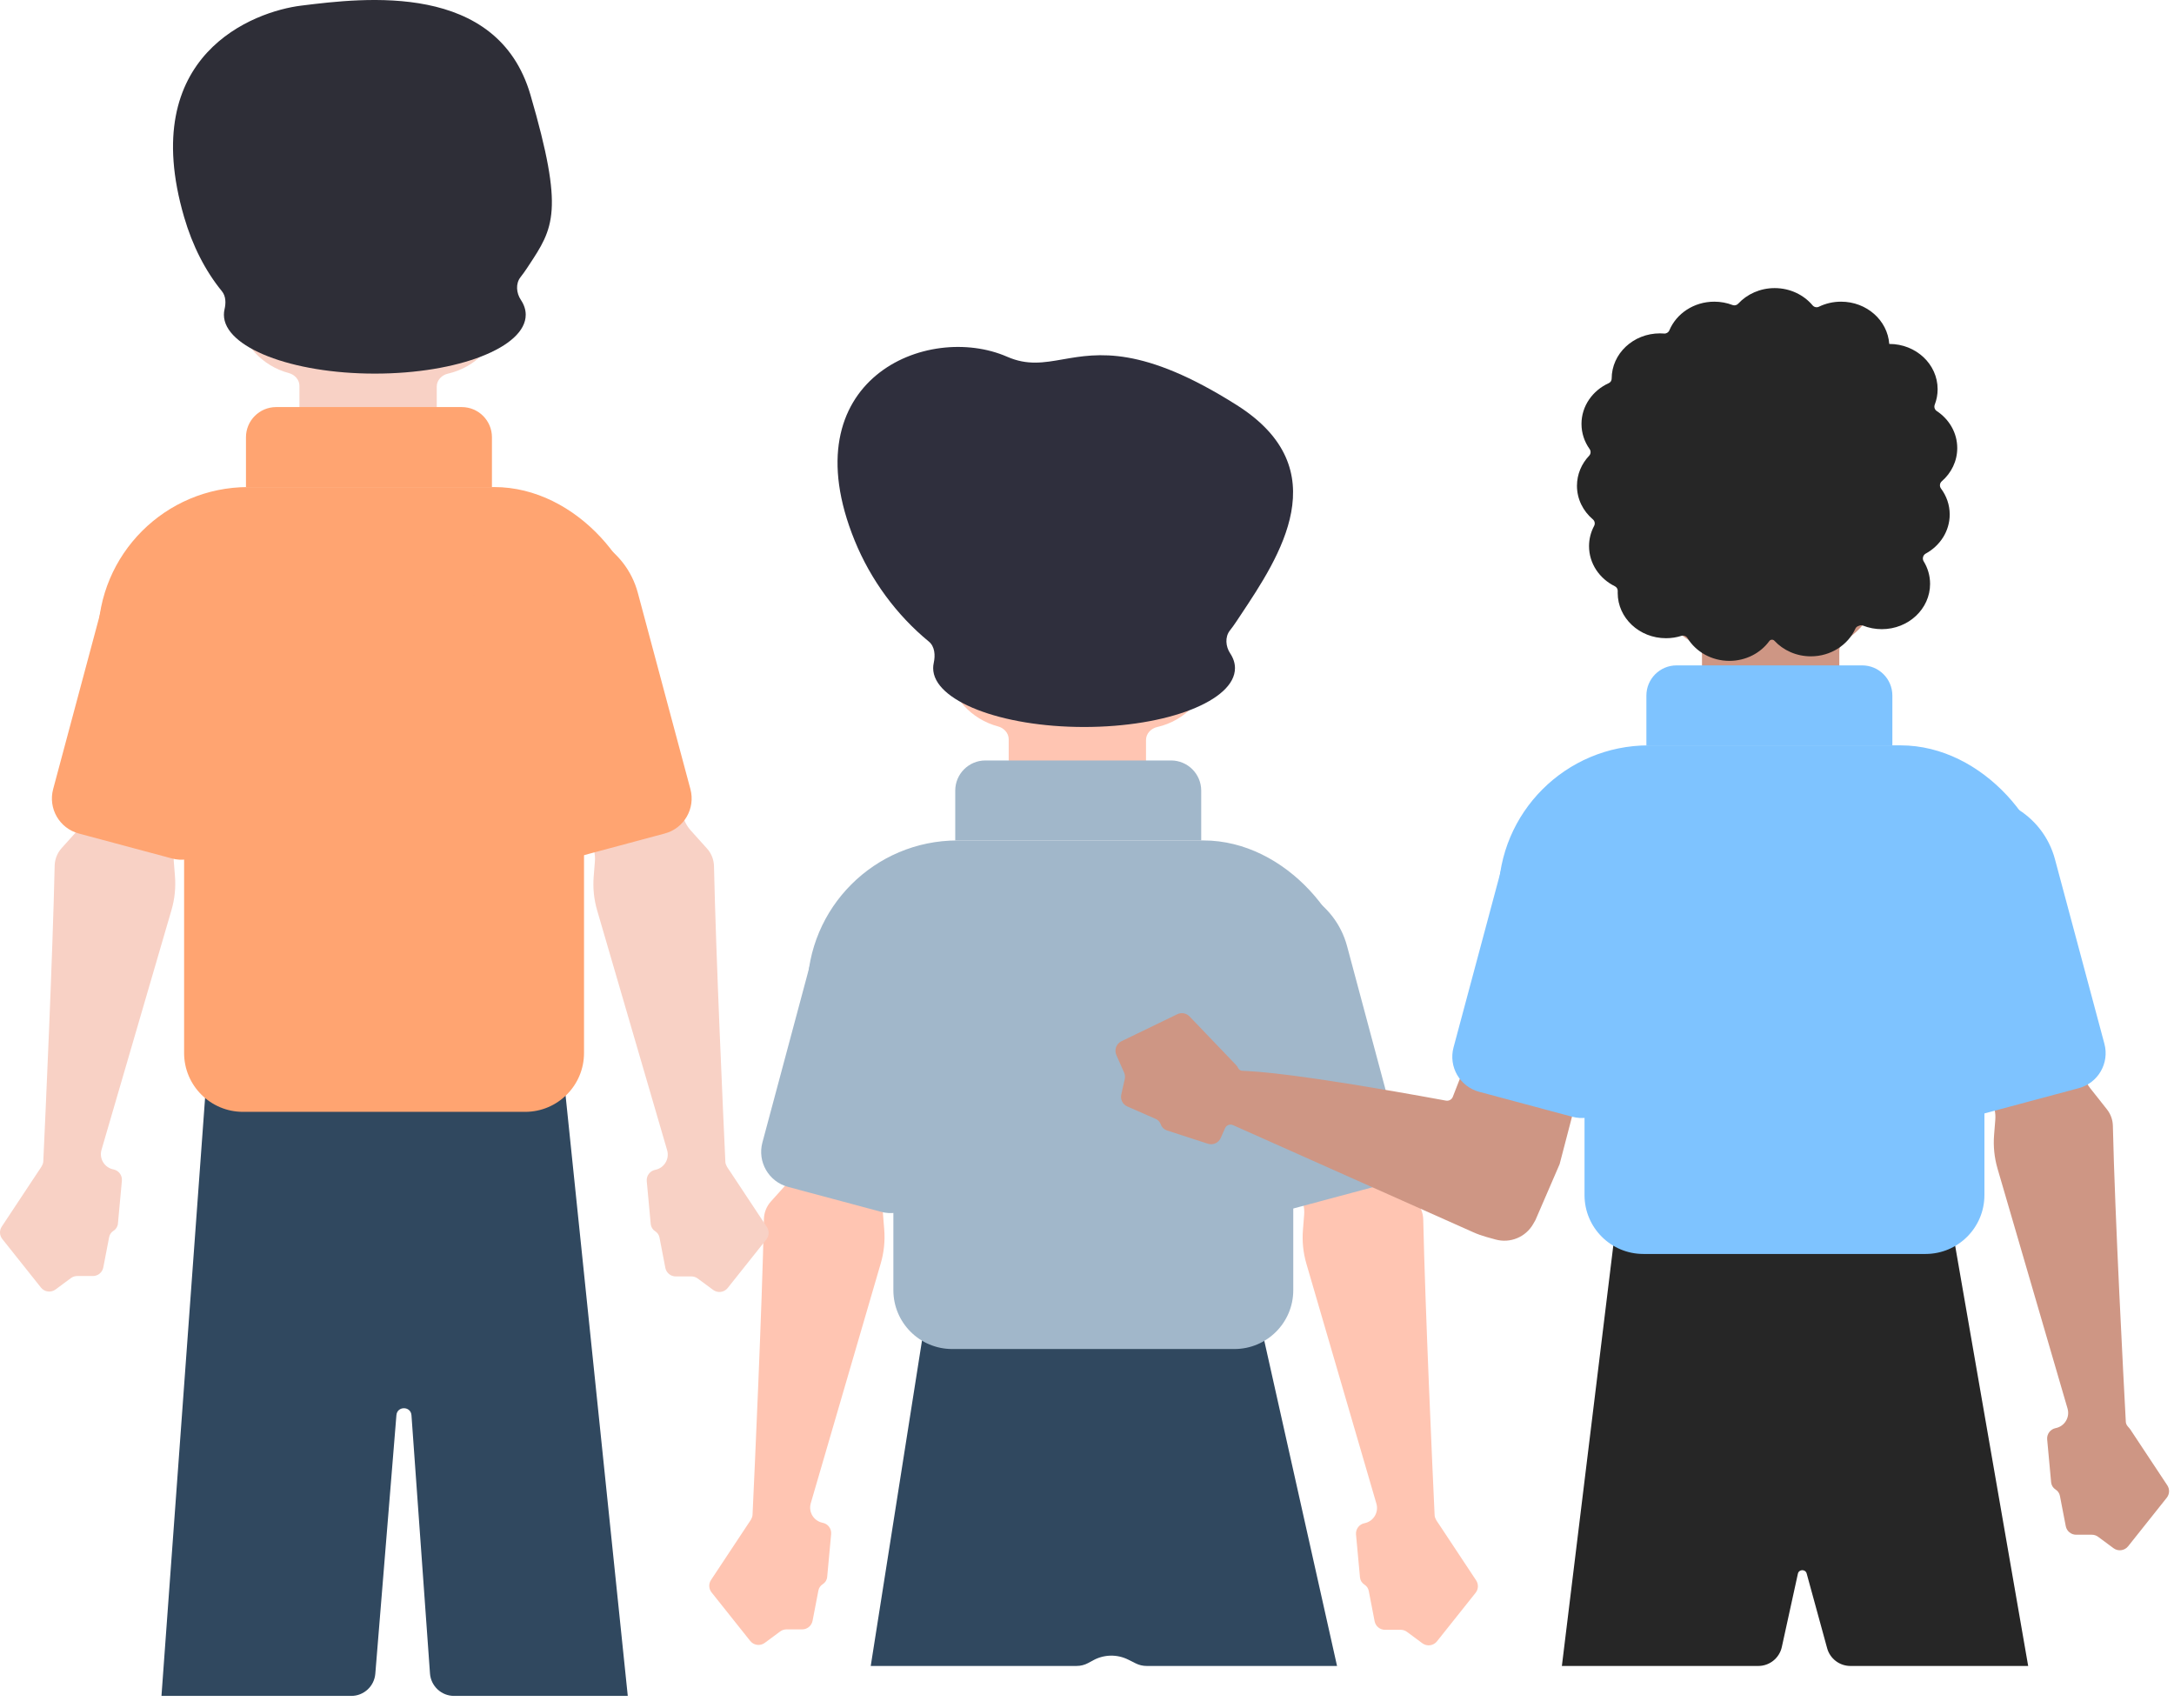 <svg width="168" height="132" viewBox="0 0 168 132" fill="none" xmlns="http://www.w3.org/2000/svg">
<path fill-rule="evenodd" clip-rule="evenodd" d="M93.614 51.761C93.7 51.253 93.274 50.832 92.759 50.832H73.984C73.469 50.832 73.043 51.253 73.129 51.761C73.491 53.881 75.072 55.587 77.124 56.13C77.585 56.253 77.949 56.645 77.949 57.122V60.044C77.949 60.56 78.367 60.977 78.882 60.977H87.628C88.144 60.977 88.561 60.56 88.561 60.044V57.178C88.561 56.685 88.947 56.286 89.428 56.178C91.573 55.691 93.241 53.947 93.614 51.761Z" fill="#FFC5B2"/>
<path fill-rule="evenodd" clip-rule="evenodd" d="M95.856 47.554C98.882 43.013 103.389 36.25 95.579 31.306C88.292 26.693 84.852 27.294 82.135 27.768C80.655 28.027 79.39 28.248 77.834 27.568C71.646 24.864 60.978 29.333 66.048 41.774C67.28 44.797 69.266 47.511 71.779 49.576C72.244 49.958 72.286 50.643 72.156 51.23C72.127 51.361 72.112 51.494 72.112 51.628C72.112 54.14 77.333 56.176 83.774 56.176C90.214 56.176 95.435 54.14 95.435 51.628C95.435 51.233 95.306 50.851 95.064 50.486C94.712 49.954 94.648 49.22 95.043 48.718C95.222 48.49 95.391 48.254 95.552 48.012C95.651 47.862 95.753 47.709 95.856 47.554Z" fill="#2F2F3D"/>
<path d="M73.818 61.094C73.818 59.806 74.862 58.762 76.15 58.762H90.494C91.782 58.762 92.826 59.806 92.826 61.094V64.943H73.818V61.094Z" fill="#A1B7CA"/>
<path fill-rule="evenodd" clip-rule="evenodd" d="M100.78 93.878L100.687 95.045C100.617 95.921 100.707 96.803 100.953 97.647L106.364 116.19C106.561 116.866 106.136 117.565 105.444 117.701C105.033 117.781 104.75 118.16 104.789 118.577L105.095 121.889C105.116 122.118 105.244 122.324 105.439 122.446C105.613 122.554 105.734 122.73 105.773 122.931L106.226 125.277C106.3 125.661 106.636 125.938 107.027 125.938H108.241C108.416 125.938 108.587 125.994 108.727 126.098L109.918 126.98C110.271 127.241 110.768 127.176 111.042 126.832L114.03 123.08C114.251 122.803 114.268 122.415 114.072 122.12L111.202 117.785C111.055 117.564 110.876 117.347 110.863 117.082C110.706 113.724 110.135 101.182 109.984 94.237C109.973 93.732 109.782 93.248 109.444 92.872L108.189 91.478C107.978 91.243 107.81 90.972 107.692 90.679L107.291 89.677C106.771 88.376 105.303 87.734 103.994 88.233L102.041 88.979C100.839 89.438 100.163 90.718 100.461 91.97L100.716 93.042C100.781 93.316 100.803 93.597 100.78 93.878Z" fill="#FFC5B2"/>
<path fill-rule="evenodd" clip-rule="evenodd" d="M68.237 93.846L68.331 95.013C68.401 95.889 68.31 96.771 68.064 97.615L62.654 116.158C62.456 116.834 62.882 117.533 63.573 117.669C63.984 117.749 64.267 118.128 64.228 118.545L63.922 121.857C63.901 122.086 63.773 122.292 63.578 122.414C63.404 122.522 63.283 122.698 63.244 122.899L62.792 125.245C62.717 125.629 62.381 125.906 61.99 125.906H60.776C60.601 125.906 60.431 125.962 60.29 126.066L59.099 126.948C58.746 127.209 58.249 127.144 57.975 126.8L54.987 123.048C54.767 122.771 54.75 122.384 54.945 122.089L57.815 117.753C57.962 117.532 58.142 117.315 58.154 117.05C58.312 113.69 58.883 101.15 59.033 94.206C59.044 93.7 59.235 93.216 59.573 92.841L60.829 91.446C61.04 91.211 61.208 90.941 61.325 90.648L61.726 89.646C62.246 88.345 63.714 87.702 65.023 88.202L66.976 88.947C68.179 89.406 68.855 90.686 68.557 91.938L68.302 93.011C68.236 93.284 68.215 93.566 68.237 93.846Z" fill="#FFC5B2"/>
<rect x="62.39" y="64.943" width="42.215" height="23.207" rx="11.603" fill="#A1B7CA"/>
<path d="M96.101 68.495C99.584 67.561 103.164 69.628 104.098 73.111L108.163 88.284C108.563 89.777 107.677 91.311 106.184 91.712L98.978 93.642C97.485 94.043 95.95 93.156 95.55 91.663L91.484 76.491C90.551 73.008 92.618 69.428 96.101 68.495Z" fill="#A1B7CA"/>
<path d="M70.977 68.495C67.494 67.561 63.914 69.628 62.981 73.111L58.916 88.284C58.516 89.777 59.402 91.311 60.895 91.712L68.101 93.642C69.594 94.043 71.129 93.156 71.529 91.663L75.594 76.491C76.527 73.008 74.46 69.428 70.977 68.495Z" fill="#A1B7CA"/>
<path d="M67.288 128.731L71.311 103.192H97.608L103.322 128.731H88.603C88.313 128.731 88.028 128.664 87.768 128.534L87.186 128.243C86.336 127.818 85.332 127.834 84.496 128.286L84.088 128.507C83.815 128.654 83.511 128.731 83.202 128.731H67.288Z" fill="#30485F"/>
<path d="M69.037 84.301H99.94V99.694C99.94 102.206 97.904 104.242 95.392 104.242H73.585C71.073 104.242 69.037 102.206 69.037 99.694V84.301Z" fill="#A1B7CA"/>
<path fill-rule="evenodd" clip-rule="evenodd" d="M38.804 24.455C38.89 23.947 38.464 23.526 37.949 23.526H19.174C18.659 23.526 18.233 23.947 18.319 24.455C18.681 26.576 20.261 28.281 22.314 28.825C22.775 28.947 23.139 29.339 23.139 29.816V32.739C23.139 33.254 23.557 33.672 24.072 33.672H32.818C33.333 33.672 33.751 33.254 33.751 32.739V29.872C33.751 29.38 34.137 28.98 34.617 28.872C36.763 28.386 38.431 26.641 38.804 24.455Z" fill="#F8D1C5"/>
<path fill-rule="evenodd" clip-rule="evenodd" d="M40.851 20.529C42.778 17.614 43.618 16.343 40.991 7.328C38.437 -1.437 28.136 -0.165 23.33 0.428L23.265 0.436C19.65 0.882 10.554 4.191 14.228 16.774C14.879 19.005 15.871 20.938 17.15 22.507C17.459 22.888 17.465 23.422 17.352 23.899C17.319 24.038 17.303 24.179 17.303 24.322C17.303 26.834 22.524 28.87 28.964 28.87C35.405 28.87 40.626 26.834 40.626 24.322C40.626 23.925 40.496 23.54 40.251 23.173C39.898 22.644 39.833 21.915 40.225 21.415C40.406 21.184 40.577 20.945 40.739 20.7C40.776 20.642 40.814 20.586 40.851 20.529Z" fill="#2E2E37"/>
<path d="M19.008 33.788C19.008 32.5 20.052 31.456 21.34 31.456H35.684C36.972 31.456 38.016 32.5 38.016 33.788V37.636H19.008V33.788Z" fill="#FFA471"/>
<path fill-rule="evenodd" clip-rule="evenodd" d="M45.971 66.572L45.878 67.739C45.808 68.615 45.898 69.497 46.144 70.341L51.555 88.883C51.752 89.56 51.326 90.259 50.635 90.395C50.224 90.475 49.941 90.854 49.979 91.271L50.286 94.583C50.307 94.812 50.434 95.019 50.63 95.14C50.803 95.248 50.925 95.424 50.963 95.625L51.416 97.971C51.49 98.355 51.826 98.632 52.218 98.632H53.432C53.607 98.632 53.777 98.689 53.918 98.793L55.109 99.674C55.462 99.936 55.959 99.87 56.233 99.526L59.221 95.774C59.441 95.497 59.458 95.11 59.263 94.815L56.392 90.48C56.246 90.259 56.067 90.042 56.054 89.777C55.896 86.42 55.326 73.877 55.175 66.932C55.164 66.426 54.973 65.942 54.635 65.567L53.38 64.172C53.169 63.937 53 63.667 52.883 63.374L52.482 62.372C51.962 61.071 50.494 60.428 49.185 60.928L47.232 61.673C46.03 62.133 45.353 63.412 45.652 64.664L45.907 65.737C45.972 66.01 45.994 66.292 45.971 66.572Z" fill="#F8D1C5"/>
<path fill-rule="evenodd" clip-rule="evenodd" d="M13.428 66.54L13.521 67.708C13.591 68.584 13.501 69.466 13.255 70.309L7.844 88.852C7.647 89.528 8.073 90.228 8.764 90.363C9.175 90.444 9.458 90.822 9.419 91.239L9.113 94.552C9.092 94.781 8.964 94.987 8.769 95.108C8.595 95.216 8.474 95.392 8.435 95.593L7.982 97.939C7.908 98.323 7.572 98.601 7.181 98.601H5.966C5.792 98.601 5.621 98.657 5.481 98.761L4.29 99.642C3.937 99.904 3.439 99.838 3.166 99.495L0.178 95.742C-0.043 95.465 -0.06 95.078 0.136 94.783L3.006 90.448C3.153 90.227 3.332 90.01 3.345 89.745C3.502 86.386 4.073 73.845 4.224 66.9C4.235 66.395 4.426 65.911 4.764 65.535L6.019 64.14C6.23 63.905 6.398 63.635 6.516 63.342L6.917 62.34C7.437 61.039 8.905 60.396 10.214 60.896L12.167 61.642C13.369 62.101 14.045 63.38 13.747 64.633L13.492 65.705C13.427 65.978 13.405 66.26 13.428 66.54Z" fill="#F8D1C5"/>
<rect x="7.58" y="37.636" width="42.215" height="23.207" rx="11.603" fill="#FFA471"/>
<path d="M41.291 41.189C44.774 40.255 48.354 42.322 49.288 45.805L53.353 60.978C53.753 62.471 52.867 64.006 51.374 64.406L44.168 66.337C42.675 66.737 41.14 65.851 40.74 64.358L36.674 49.185C35.741 45.702 37.808 42.122 41.291 41.189Z" fill="#FFA471"/>
<path d="M16.169 41.189C12.686 40.255 9.106 42.322 8.172 45.805L4.107 60.978C3.707 62.471 4.593 64.006 6.086 64.406L13.292 66.337C14.785 66.737 16.32 65.851 16.72 64.358L20.786 49.185C21.719 45.702 19.652 42.122 16.169 41.189Z" fill="#FFA471"/>
<path d="M12.478 131.046L16.501 75.886H42.798L48.512 131.046H35.089C34.11 131.046 33.298 130.29 33.228 129.313L31.797 109.359C31.745 108.64 30.693 108.635 30.634 109.353L29.003 129.332C28.924 130.3 28.118 131.046 27.146 131.046H12.478Z" fill="#30485F"/>
<path d="M14.227 56.995H45.131V81.367C45.131 83.879 43.095 85.915 40.583 85.915H18.776C16.264 85.915 14.227 83.879 14.227 81.367V56.995Z" fill="#FFA471"/>
<path fill-rule="evenodd" clip-rule="evenodd" d="M145.157 45.697C145.244 45.189 144.818 44.768 144.303 44.768H128.793C128.278 44.768 127.852 45.189 127.938 45.697C128.238 47.451 129.371 48.921 130.915 49.685C131.271 49.86 131.525 50.206 131.525 50.602V53.981C131.525 54.496 131.942 54.914 132.457 54.914H141.204C141.719 54.914 142.137 54.496 142.137 53.981V50.291C142.137 49.934 142.345 49.613 142.649 49.424C143.952 48.612 144.889 47.269 145.157 45.697Z" fill="#CE9684"/>
<path fill-rule="evenodd" clip-rule="evenodd" d="M137.14 22.262C136.014 22.262 135.005 22.729 134.321 23.468C134.21 23.587 134.037 23.628 133.886 23.57C133.45 23.403 132.974 23.311 132.475 23.311C130.897 23.311 129.548 24.229 129.002 25.527C128.935 25.686 128.773 25.787 128.6 25.773C128.494 25.765 128.386 25.76 128.277 25.76C126.216 25.76 124.545 27.326 124.545 29.259C124.545 29.407 124.458 29.544 124.323 29.605C123.074 30.171 122.213 31.37 122.213 32.757C122.213 33.475 122.444 34.143 122.84 34.698C122.952 34.856 122.937 35.075 122.804 35.216C122.219 35.834 121.863 36.647 121.863 37.538C121.863 38.569 122.338 39.495 123.094 40.135C123.239 40.258 123.279 40.47 123.189 40.638C122.938 41.109 122.796 41.64 122.796 42.203C122.796 43.548 123.605 44.715 124.792 45.301C124.934 45.371 125.021 45.519 125.014 45.677C125.012 45.724 125.011 45.771 125.011 45.818C125.011 47.75 126.682 49.316 128.743 49.316C129.161 49.316 129.563 49.252 129.938 49.133C130.114 49.078 130.308 49.151 130.405 49.309C131.049 50.359 132.257 51.066 133.642 51.066C134.923 51.066 136.053 50.46 136.725 49.538C136.773 49.472 136.849 49.431 136.93 49.43C137.004 49.429 137.073 49.46 137.123 49.514C137.807 50.25 138.815 50.716 139.938 50.716C141.483 50.716 142.808 49.836 143.375 48.583C143.417 48.49 143.492 48.417 143.587 48.382C143.624 48.368 143.661 48.354 143.697 48.34C143.785 48.306 143.883 48.309 143.97 48.343C144.416 48.519 144.905 48.617 145.419 48.617C147.48 48.617 149.151 47.05 149.151 45.118C149.151 44.483 148.97 43.888 148.655 43.374C148.53 43.172 148.603 42.893 148.811 42.779C149.921 42.172 150.667 41.045 150.667 39.754C150.667 39.009 150.418 38.318 149.994 37.75C149.866 37.579 149.892 37.33 150.054 37.19C150.79 36.551 151.25 35.637 151.25 34.623C151.25 33.44 150.624 32.393 149.664 31.76C149.505 31.655 149.441 31.45 149.51 31.272C149.655 30.899 149.734 30.495 149.734 30.075C149.734 28.143 148.064 26.577 146.003 26.577C145.998 26.577 145.994 26.573 145.994 26.569C145.862 24.749 144.246 23.311 142.271 23.311C141.653 23.311 141.071 23.452 140.558 23.701C140.393 23.781 140.191 23.737 140.072 23.596C139.389 22.783 138.329 22.262 137.14 22.262Z" fill="#262626"/>
<path d="M127.228 53.748C127.228 52.46 128.272 51.416 129.56 51.416H143.904C145.192 51.416 146.236 52.46 146.236 53.748V57.596H127.228V53.748Z" fill="#7EC3FF"/>
<path fill-rule="evenodd" clip-rule="evenodd" d="M154.19 86.531L154.097 87.699C154.027 88.575 154.117 89.457 154.363 90.301L159.774 108.844C159.971 109.52 159.545 110.219 158.855 110.354C158.444 110.435 158.16 110.814 158.199 111.231L158.505 114.543C158.527 114.772 158.654 114.978 158.849 115.099C159.023 115.208 159.144 115.383 159.183 115.585L159.636 117.93C159.71 118.314 160.046 118.592 160.437 118.592H161.652C161.827 118.592 161.997 118.648 162.137 118.752L163.328 119.634C163.682 119.895 164.179 119.83 164.453 119.486L167.44 115.733C167.661 115.457 167.678 115.069 167.482 114.774L164.612 110.439C164.583 110.395 164.549 110.354 164.513 110.317C164.394 110.196 164.286 110.052 164.277 109.883C164.111 106.767 163.432 94.013 163.276 86.991C163.266 86.532 163.107 86.089 162.822 85.728L161.521 84.082C161.361 83.879 161.231 83.655 161.135 83.415L160.701 82.331C160.181 81.03 158.713 80.388 157.404 80.887L155.451 81.633C154.249 82.092 153.572 83.372 153.871 84.624L154.126 85.696C154.191 85.97 154.213 86.251 154.19 86.531Z" fill="#CE9684"/>
<path fill-rule="evenodd" clip-rule="evenodd" d="M115.567 95.778L114.86 95.582C114.516 95.486 114.178 95.365 113.852 95.219L95.284 86.941C95.048 86.836 94.772 86.943 94.667 87.179L94.336 87.93C94.167 88.314 93.735 88.507 93.337 88.377L90.173 87.349C89.954 87.278 89.781 87.109 89.706 86.891C89.639 86.698 89.494 86.541 89.306 86.459L87.118 85.501C86.759 85.344 86.562 84.955 86.649 84.573L86.916 83.389C86.954 83.218 86.937 83.04 86.867 82.88L86.269 81.524C86.091 81.122 86.265 80.651 86.66 80.46L90.978 78.371C91.297 78.217 91.678 78.286 91.923 78.541L95.52 82.296C95.579 82.357 95.627 82.427 95.664 82.501C95.726 82.628 95.837 82.736 95.978 82.742C97.09 82.79 100.144 82.923 111.742 85.047C111.962 85.087 112.185 84.967 112.267 84.758L113.527 81.525C113.541 81.49 113.55 81.454 113.555 81.417C113.559 81.386 113.563 81.355 113.567 81.325C113.792 79.626 114.002 78.04 114.809 78.237L120.452 79.85C121.853 80.25 122.678 81.695 122.31 83.106L120.532 89.922C120.526 89.945 120.518 89.968 120.509 89.99L118.657 94.272L118.482 94.579C117.899 95.599 116.699 96.093 115.567 95.778Z" fill="#CE9684"/>
<rect x="115.799" y="57.596" width="42.681" height="23.207" rx="11.603" fill="#7EC3FF"/>
<path d="M150.804 61.775C154.287 60.841 157.867 62.908 158.8 66.391L162.622 80.656C163.022 82.149 162.136 83.684 160.643 84.084L152.387 86.296C150.894 86.696 149.359 85.81 148.959 84.317L145.137 70.052C144.204 66.569 146.271 62.989 149.754 62.056L150.804 61.775Z" fill="#7EC3FF"/>
<path d="M124.387 61.148C120.904 60.215 117.324 62.282 116.391 65.765L112.325 80.937C111.925 82.43 112.811 83.965 114.304 84.365L121.511 86.296C123.004 86.696 124.538 85.81 124.938 84.317L129.004 69.144C129.937 65.662 127.87 62.081 124.387 61.148Z" fill="#7EC3FF"/>
<path d="M120.697 128.732L124.72 95.846H151.017L156.731 128.732H142.994C142.154 128.732 141.417 128.17 141.195 127.359L139.614 121.589C139.517 121.236 139.013 121.249 138.935 121.606L137.694 127.266C137.507 128.122 136.751 128.732 135.875 128.732H120.697Z" fill="#262626"/>
<path d="M122.447 76.955H153.35V92.348C153.35 94.86 151.314 96.896 148.802 96.896H126.995C124.483 96.896 122.447 94.86 122.447 92.348V76.955Z" fill="#7EC3FF"/>
</svg>
